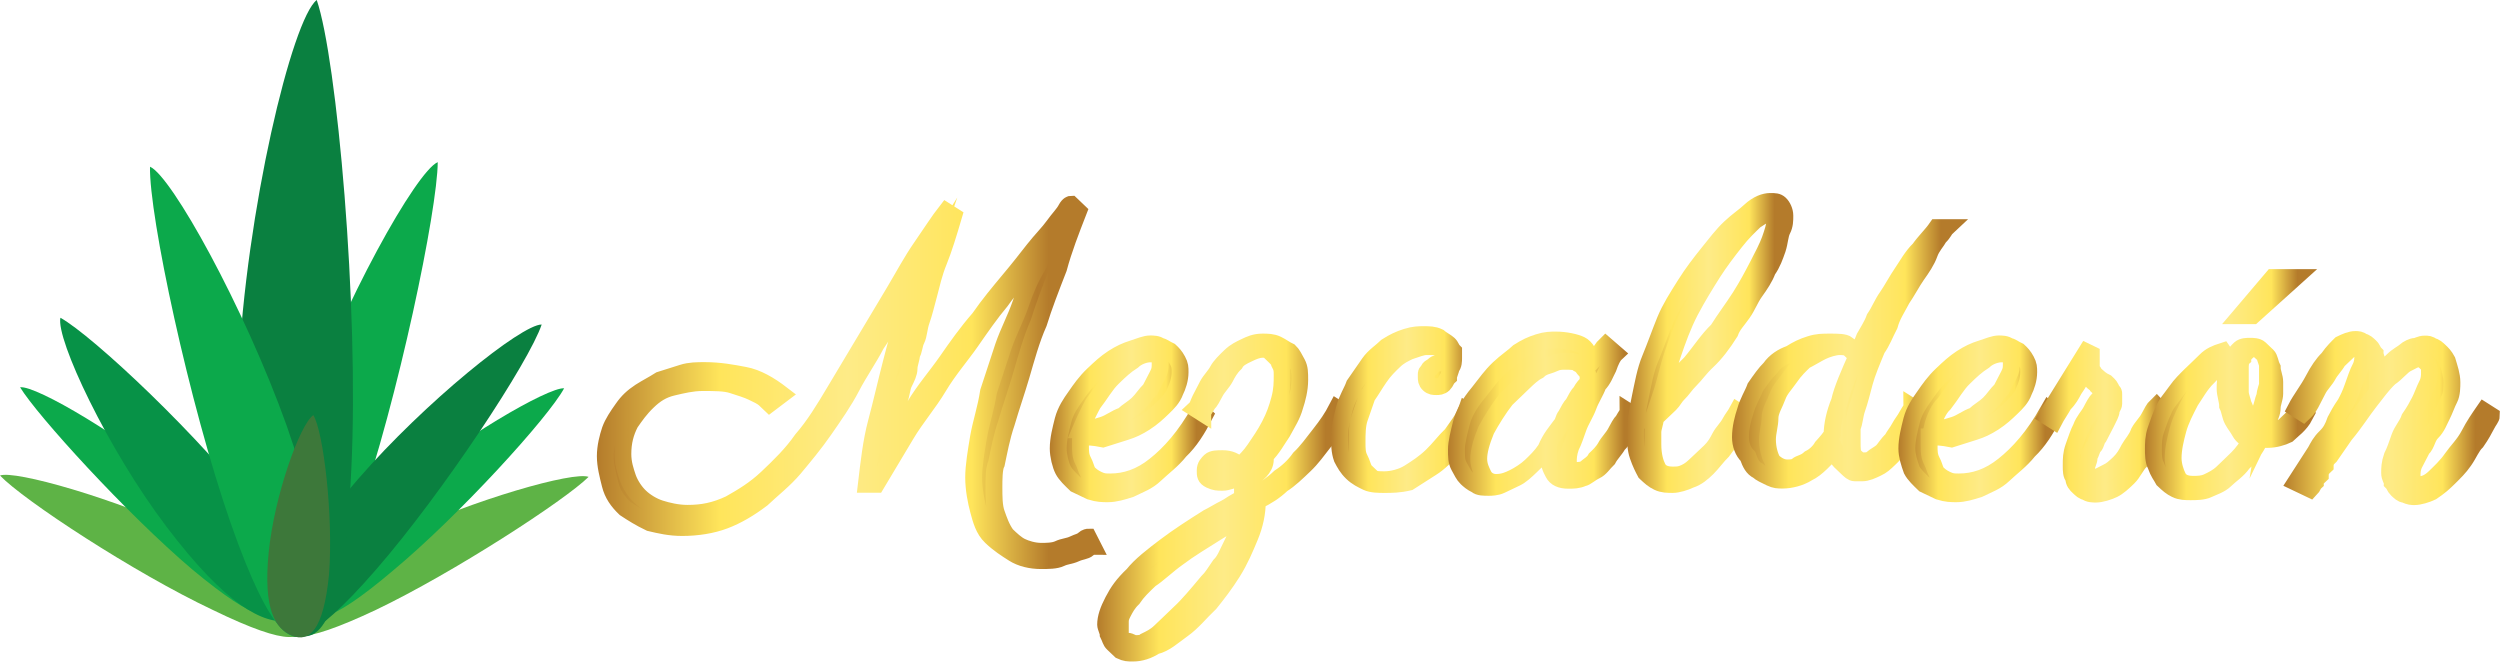 <?xml version="1.0" encoding="utf-8"?>
<!-- Generator: Adobe Illustrator 23.1.1, SVG Export Plug-In . SVG Version: 6.00 Build 0)  -->
<svg version="1.1" id="Capa_1" xmlns="http://www.w3.org/2000/svg" xmlns:xlink="http://www.w3.org/1999/xlink" x="0px" y="0px"
	 viewBox="0 0 1481.5 392.2" style="enable-background:new 0 0 1481.5 392.2;" xml:space="preserve">
<style type="text/css">
	.st0{fill:#0CA94B;}
	.st1{fill:#5EB346;}
	.st2{fill:#0A8040;}
	.st3{fill:#079247;}
	.st4{fill:#3D783A;}
	.st5{fill:url(#SVGID_1_);stroke:url(#SVGID_2_);stroke-width:10;stroke-miterlimit:10;}
	.st6{fill:url(#SVGID_3_);stroke:url(#SVGID_4_);stroke-width:10;stroke-miterlimit:10;}
	.st7{fill:url(#SVGID_5_);stroke:url(#SVGID_6_);stroke-width:10;stroke-miterlimit:10;}
	.st8{fill:url(#SVGID_7_);stroke:url(#SVGID_8_);stroke-width:10;stroke-miterlimit:10;}
	.st9{fill:url(#SVGID_9_);stroke:url(#SVGID_10_);stroke-width:10;stroke-miterlimit:10;}
	.st10{fill:url(#SVGID_11_);stroke:url(#SVGID_12_);stroke-width:10;stroke-miterlimit:10;}
	.st11{fill:url(#SVGID_13_);stroke:url(#SVGID_14_);stroke-width:10;stroke-miterlimit:10;}
	.st12{fill:url(#SVGID_15_);stroke:url(#SVGID_16_);stroke-width:10;stroke-miterlimit:10;}
	.st13{fill:url(#SVGID_17_);stroke:url(#SVGID_18_);stroke-width:10;stroke-miterlimit:10;}
	.st14{fill:url(#SVGID_19_);stroke:url(#SVGID_20_);stroke-width:10;stroke-miterlimit:10;}
	.st15{fill:url(#SVGID_21_);stroke:url(#SVGID_22_);stroke-width:10;stroke-miterlimit:10;}
</style>
<g>
	<g id="logo_copia_1_">
		<path id="hoja_x5F_d1_1_" class="st0" d="M211.6,306.4c-24.5,70.3-38.5,76.3-47.7,60.3c-9.3-15.9-9.9-47.7,14.6-117.4
			s68.3-147.9,80.9-153.2C259.3,124,236.1,236.1,211.6,306.4L211.6,306.4z"/>
		<path id="hoja_x5F_d5_1_" class="st1" d="M222.8,361.4c-46.4,21.9-55.7,17.9-52.4,6c3.3-11.9,18.6-27.9,64.3-49.7
			c46.4-21.9,105.4-38.5,114.1-35.1C334.9,296.4,268.6,339.5,222.8,361.4L222.8,361.4z"/>
		<path id="hoja_x5F_d4_1_" class="st0" d="M232.8,338.2c-39.1,33.2-49.7,31.8-49.7,19.2s10.6-31.8,49.7-64.3
			c39.1-33.2,92.2-63.7,101.5-63C325,247.4,271.9,305.7,232.8,338.2L232.8,338.2z"/>
		<path id="hoja_x5F_d2_1_" class="st2" d="M222.8,337.6c-39.8,45.8-53.1,45.8-55.7,31.2c-2.7-15.3,5.3-39.1,45.1-84.9
			S309,192.3,321,192.3C313.7,214.2,262.6,291.8,222.8,337.6L222.8,337.6z"/>
		<path class="st1" d="M126,361.4c-46.4-21.9-112.1-65-126-79.6c8.6-3.3,67.6,13.3,114.1,35.1s61,37.8,64.3,49.7
			C182.4,380,172.4,384,126,361.4L126,361.4z"/>
		<path class="st0" d="M114.1,337.6C74.9,304.4,21.9,246,11.9,229.5c9.3-1.3,62.3,29.8,101.5,63s49.7,51.7,49.7,64.3
			C163.1,368.7,153.2,370.1,114.1,337.6L114.1,337.6z"/>
		<path class="st3" d="M154.5,305.7c35.1,46.4,31.8,60.3,16.6,62.3s-37.1-9.3-72.3-55.7s-65.7-111.4-63-124
			C55,199,119.4,259.3,154.5,305.7L154.5,305.7z"/>
		<path id="hoja_x5F_principal_1_" class="st2" d="M208.2,277.9c-4.6,96.2-21.2,109.4-39.8,93.5c-18.6-15.9-31.8-54.4-27.2-150.5
			S173.1,11.3,187.7,0C199.6,34.5,212.9,181.7,208.2,277.9L208.2,277.9z"/>
		<path class="st0" d="M136.6,309.7c-24.5-70.3-48.4-182.4-47.7-210.9c12.6,5.3,55.7,82.9,80.9,153.2
			c24.5,70.3,23.9,101.5,14.6,117.4C175.7,386,161.2,380,136.6,309.7L136.6,309.7z"/>
		<path class="st4" d="M195,340.2c-3.3,33.8-11.9,40.5-21.9,36.5c-9.9-4-17.2-15.3-13.9-49.1s18.6-76.3,26.5-81.6
			C191.7,256,197.6,305.7,195,340.2L195,340.2z"/>
	</g>
	<g id="Mezcalderon_1_">
		<g>
			<linearGradient id="SVGID_1_" gradientUnits="userSpaceOnUse" x1="358.634" y1="226.528" x2="647.699" y2="226.528">
				<stop  offset="0" style="stop-color:#B47B2B"/>
				<stop  offset="0.241" style="stop-color:#FFE55B"/>
				<stop  offset="0.492" style="stop-color:#FEEB87"/>
				<stop  offset="0.735" style="stop-color:#FFE55B"/>
				<stop  offset="0.886" style="stop-color:#B47B2B"/>
			</linearGradient>
			<linearGradient id="SVGID_2_" gradientUnits="userSpaceOnUse" x1="353.634" y1="226.528" x2="655.958" y2="226.528">
				<stop  offset="0" style="stop-color:#B47B2B"/>
				<stop  offset="0.241" style="stop-color:#FFE55B"/>
				<stop  offset="0.492" style="stop-color:#FEEB87"/>
				<stop  offset="0.735" style="stop-color:#FFE55B"/>
				<stop  offset="0.886" style="stop-color:#B47B2B"/>
			</linearGradient>
			<path class="st5" d="M647.7,323.8c0,0-1.5,0-2.9,1.4c-1.5,1.4-4.4,1.4-7.4,2.8s-5.9,1.4-8.8,2.8s-7.4,1.4-11.8,1.4
				c-5.9,0-11.8-1.4-16.2-4.2c-4.4-2.8-8.8-5.6-13.3-9.9c-4.4-4.2-5.9-9.9-7.4-15.5s-2.9-12.7-2.9-19.7s1.5-15.5,2.9-24
				c1.5-8.5,4.4-16.9,5.9-26.8c2.9-8.5,5.9-18.3,8.8-26.8c2.9-8.5,7.4-16.9,10.3-25.4c2.9-8.5,5.9-15.5,10.3-22.6
				c2.9-7,5.9-12.7,7.4-16.9c-4.4,4.2-8.8,9.9-13.3,16.9s-10.3,12.7-16.2,21.1c-5.9,7-11.8,15.5-17.7,24
				c-5.9,8.5-13.3,16.9-19.2,26.8c-5.9,9.9-13.3,18.3-19.2,28.2c-5.9,9.9-11.8,19.7-17.7,29.6l-5.9,0c1.5-12.7,2.9-25.4,5.9-36.6
				s5.9-24,8.8-35.2c2.9-11.3,5.9-22.6,10.3-32.4c2.9-9.9,7.4-18.3,10.3-26.8c-4.4,7-8.8,14.1-14.7,22.6
				c-4.4,8.5-8.8,16.9-14.7,25.4c-4.4,8.5-10.3,16.9-14.7,25.4c-4.4,8.5-10.3,16.9-16.2,25.4c-5.9,8.5-11.8,15.5-17.7,22.6
				c-5.9,7-13.3,12.7-19.2,18.3c-7.4,5.6-14.7,9.9-22.1,12.7c-7.4,2.8-16.2,4.2-25.1,4.2c-7.4,0-13.3-1.4-19.2-2.8
				c-5.9-2.8-10.3-5.6-14.7-8.5c-4.4-4.2-7.4-8.5-8.8-14.1s-2.9-11.3-2.9-16.9c0-5.6,1.5-11.3,2.9-15.5c1.5-4.2,4.4-8.5,7.4-12.7
				c2.9-4.2,5.9-7,10.3-9.9c4.4-2.8,7.4-4.2,11.8-7c4.4-1.4,8.8-2.8,13.3-4.2c4.4-1.4,8.8-1.4,13.3-1.4c8.8,0,16.2,1.4,23.6,2.8
				c7.4,1.4,14.7,5.6,22.1,11.3l-7.4,5.6c0,0-1.5-1.4-2.9-2.8c-1.5-1.4-4.4-2.8-7.4-4.2c-2.9-1.4-7.4-2.8-11.8-4.2
				c-4.4-1.4-10.3-1.4-17.7-1.4c-5.9,0-11.8,1.4-17.7,2.8c-5.9,1.4-10.3,4.2-14.7,8.5c-4.4,4.2-7.4,8.5-10.3,12.7
				c-2.9,5.6-4.4,11.3-4.4,18.3c0,5.6,1.5,9.9,2.9,14.1c1.5,4.2,4.4,8.5,7.4,11.3c2.9,2.8,7.4,5.6,11.8,7c4.4,1.4,10.3,2.8,16.2,2.8
				c8.8,0,16.2-1.4,25.1-5.6c7.4-4.2,14.7-8.5,22.1-15.5c7.4-7,14.7-14.1,20.6-22.6c7.4-8.5,13.3-18.3,19.2-28.2
				c5.9-9.9,11.8-19.7,17.7-29.6c5.9-9.9,11.8-19.7,17.7-29.6c5.9-9.9,10.3-18.3,16.2-26.8c5.9-8.5,10.3-15.5,14.7-21.1l4.4,2.8
				c-2.9,9.9-5.9,19.7-8.8,26.8c-2.9,7-4.4,14.1-5.9,19.7c-1.5,5.6-2.9,11.3-4.4,15.5c-1.5,4.2-1.5,8.5-2.9,11.3
				c-1.5,2.8-1.5,7-2.9,8.5c0,2.8-1.5,5.6-1.5,8.5c0,2.8-1.5,5.6-2.9,8.5c-1.5,2.8-1.5,7-2.9,9.9c-1.5,2.8-2.9,8.5-4.4,14.1
				c-1.5,5.6-2.9,11.3-5.9,18.3c5.9-9.9,11.8-19.7,19.2-28.2c5.9-9.9,13.3-18.3,19.2-26.8c5.9-8.5,11.8-16.9,19.2-25.4
				c5.9-8.5,11.8-15.5,17.7-22.6c5.9-7,10.3-12.7,14.7-18.3c4.4-5.6,8.8-9.9,11.8-14.1s5.9-7,7.4-9.9c1.5-2.8,2.9-2.8,2.9-2.8
				l4.4,4.2c-4.4,11.3-8.8,22.6-11.8,33.8c-4.4,11.3-8.8,22.6-11.8,32.4c-4.4,9.9-7.4,21.1-10.3,31c-2.9,9.9-5.9,18.3-8.8,28.2
				c-2.9,8.5-4.4,16.9-5.9,24c-1.5,2.8-1.5,9.9-1.5,14.1c0,5.6,0,11.3,1.5,15.5c1.5,4.2,2.9,8.5,5.9,12.7c2.9,2.8,5.9,5.6,8.8,7
				s7.4,2.8,11.8,2.8c2.9,0,7.4,0,10.3-1.4s5.9-1.4,8.8-2.8c2.9-1.4,4.4-1.4,5.9-2.8c1.5-1.4,2.9-1.4,2.9-1.4L647.7,323.8z"/>
			<linearGradient id="SVGID_3_" gradientUnits="userSpaceOnUse" x1="627.052" y1="248.375" x2="714.067" y2="248.375">
				<stop  offset="0" style="stop-color:#B47B2B"/>
				<stop  offset="0.241" style="stop-color:#FFE55B"/>
				<stop  offset="0.492" style="stop-color:#FEEB87"/>
				<stop  offset="0.735" style="stop-color:#FFE55B"/>
				<stop  offset="0.886" style="stop-color:#B47B2B"/>
			</linearGradient>
			<linearGradient id="SVGID_4_" gradientUnits="userSpaceOnUse" x1="622.052" y1="248.375" x2="720.241" y2="248.375">
				<stop  offset="0" style="stop-color:#B47B2B"/>
				<stop  offset="0.241" style="stop-color:#FFE55B"/>
				<stop  offset="0.492" style="stop-color:#FEEB87"/>
				<stop  offset="0.735" style="stop-color:#FFE55B"/>
				<stop  offset="0.886" style="stop-color:#B47B2B"/>
			</linearGradient>
			<path class="st6" d="M640.3,258.9c0,1.4,0,1.4,0,2.8s0,1.4,0,2.8c0,2.8,0,5.6,1.5,8.5c1.5,2.8,1.5,4.2,2.9,7
				c1.5,1.4,2.9,2.8,5.9,4.2c2.9,1.4,4.4,1.4,7.4,1.4c8.8,0,17.7-2.8,26.5-9.9c8.8-7,17.7-16.9,26.5-32.4l2.9,2.8
				c-4.4,8.5-8.8,15.5-14.7,21.1c-4.4,5.6-10.3,9.9-14.7,14.1s-8.8,5.6-14.7,8.5c-4.4,1.4-8.8,2.8-13.3,2.8c-2.9,0-5.9,0-10.3-1.4
				c-2.9-1.4-5.9-2.8-8.8-4.2c-2.9-2.8-5.9-5.6-7.4-8.5s-2.9-8.5-2.9-12.7c0-5.6,1.5-11.3,2.9-16.9c1.5-5.6,4.4-9.9,7.4-14.1
				c2.9-4.2,5.9-8.5,10.3-12.7c4.4-4.2,7.4-7,11.8-9.9c4.4-2.8,7.4-4.2,11.8-5.6s7.4-2.8,10.3-2.8c1.5,0,4.4,0,5.9,1.4
				c1.5,0,2.9,1.4,5.9,2.8c1.5,1.4,2.9,2.8,4.4,5.6c1.5,2.8,1.5,4.2,1.5,7c0,4.2-1.5,8.5-2.9,11.3c-1.5,4.2-4.4,7-7.4,9.9
				s-5.9,5.6-10.3,8.5c-4.4,2.8-7.4,4.2-11.8,5.6s-8.8,2.8-13.3,4.2C647.7,258.9,644.7,258.9,640.3,258.9z M640.3,254.7
				c4.4,0,8.8-1.4,13.3-2.8c4.4-1.4,7.4-4.2,11.8-5.6c2.9-2.8,5.9-4.2,8.8-7c2.9-2.8,4.4-5.6,7.4-8.5c1.5-2.8,2.9-5.6,4.4-8.5
				s1.5-4.2,1.5-7s0-4.2-1.5-4.2c-1.5-1.4-2.9-1.4-4.4-1.4c-2.9,0-7.4,1.4-10.3,4.2c-4.4,2.8-7.4,5.6-11.8,9.9
				c-4.4,4.2-7.4,9.9-11.8,15.5C646.2,242,643.3,247.7,640.3,254.7z"/>
			<linearGradient id="SVGID_5_" gradientUnits="userSpaceOnUse" x1="655.074" y1="294.888" x2="796.657" y2="294.888">
				<stop  offset="0" style="stop-color:#B47B2B"/>
				<stop  offset="0.241" style="stop-color:#FFE55B"/>
				<stop  offset="0.492" style="stop-color:#FEEB87"/>
				<stop  offset="0.735" style="stop-color:#FFE55B"/>
				<stop  offset="0.886" style="stop-color:#B47B2B"/>
			</linearGradient>
			<linearGradient id="SVGID_6_" gradientUnits="userSpaceOnUse" x1="650.074" y1="294.888" x2="802.895" y2="294.888">
				<stop  offset="0" style="stop-color:#B47B2B"/>
				<stop  offset="0.241" style="stop-color:#FFE55B"/>
				<stop  offset="0.492" style="stop-color:#FEEB87"/>
				<stop  offset="0.735" style="stop-color:#FFE55B"/>
				<stop  offset="0.886" style="stop-color:#B47B2B"/>
			</linearGradient>
			<path class="st7" d="M742.1,282.9c0,1.4,1.5,2.8,1.5,4.2c1.5,1.4,1.5,4.2,1.5,5.6c4.4-2.8,8.8-5.6,13.3-9.9
				c4.4-2.8,8.8-7,11.8-11.3c4.4-4.2,7.4-8.5,11.8-14.1c4.4-5.6,7.4-9.9,10.3-15.5l4.4,2.8c-2.9,7-7.4,12.7-11.8,16.9
				c-4.4,5.6-7.4,9.9-11.8,14.1c-4.4,4.2-8.8,8.5-13.3,11.3c-4.4,4.2-8.8,7-14.7,9.9c0,7-1.5,14.1-4.4,21.1s-5.9,14.1-10.3,21.1
				c-4.4,7-8.8,12.7-13.3,18.3c-5.9,5.6-10.3,11.3-16.2,15.5c-5.9,4.2-10.3,8.5-16.2,9.9c-4.4,2.8-8.8,4.2-13.3,4.2
				c-2.9,0-4.4,0-7.4-1.4c-1.5-1.4-2.9-2.8-4.4-4.2c-1.5-1.4-1.5-2.8-2.9-5.6c0-1.4-1.5-4.2-1.5-5.6c0-4.2,1.5-8.5,4.4-14.1
				c2.9-5.6,5.9-9.9,11.8-15.5c4.4-5.6,11.8-11.3,19.2-16.9c7.4-5.6,16.2-11.3,25.1-16.9c2.9-1.4,7.4-4.2,10.3-5.6s5.9-4.2,10.3-5.6
				v-1.4v-1.4c0-2.8,0-4.2,0-5.6s-1.5-2.8-1.5-4.2c-4.4,1.4-7.4,2.8-10.3,2.8s-4.4,0-7.4-1.4c-2.9-1.4-2.9-2.8-2.9-5.6
				c0-2.8,1.5-4.2,2.9-5.6c1.5-1.4,4.4-1.4,7.4-1.4c4.4,0,7.4,1.4,10.3,4.2c2.9-2.8,5.9-5.6,8.8-9.9s5.9-8.5,8.8-14.1
				s4.4-9.9,5.9-15.5c1.5-5.6,1.5-9.9,1.5-14.1c0-2.8,0-4.2-1.5-7c0-1.4-1.5-2.8-2.9-4.2c-1.5-1.4-1.5-1.4-2.9-2.8s-2.9-1.4-4.4-1.4
				c-2.9,0-5.9,1.4-8.8,2.8c-2.9,1.4-5.9,2.8-7.4,5.6c-2.9,2.8-4.4,5.6-5.9,8.5c-1.5,2.8-4.4,5.6-5.9,8.5c-1.5,2.8-2.9,5.6-4.4,7
				c-1.5,2.8-2.9,4.2-2.9,5.6l-4.4-2.8c1.5-1.4,1.5-2.8,2.9-5.6c1.5-2.8,2.9-5.6,4.4-8.5c1.5-2.8,4.4-5.6,5.9-8.5
				c1.5-2.8,4.4-5.6,7.4-8.5s5.9-4.2,8.8-5.6c2.9-1.4,5.9-2.8,10.3-2.8c2.9,0,5.9,0,8.8,1.4c2.9,1.4,4.4,2.8,7.4,4.2
				c1.5,1.4,2.9,4.2,4.4,7c1.5,2.8,1.5,5.6,1.5,9.9c0,5.6-1.5,11.3-2.9,15.5c-1.5,5.6-4.4,9.9-7.4,15.5c-2.9,4.2-5.9,9.9-10.3,14.1
				C750.9,275.9,746.5,280.1,742.1,282.9z M715.5,344.9c2.9-2.8,4.4-5.6,7.4-9.9c2.9-2.8,4.4-7,5.9-9.9c1.5-2.8,2.9-7,5.9-9.9
				c1.5-2.8,2.9-7,2.9-9.9l-16.2,9.9c-8.8,5.6-16.2,9.9-23.6,15.5c-5.9,4.2-11.8,9.9-16.2,12.7c-4.4,4.2-7.4,7-10.3,11.3
				c-2.9,2.8-4.4,5.6-5.9,8.5c-1.5,2.8-1.5,4.2-1.5,5.6s0,2.8,0,4.2c0,1.4,0,2.8,0,2.8s0,1.4,1.5,2.8c0,1.4,1.5,1.4,2.9,1.4
				c1.5,0,2.9,1.4,4.4,1.4s4.4,0,5.9-1.4c2.9-1.4,5.9-2.8,8.8-5.6c2.9-2.8,7.4-7,11.8-11.3C703.7,359,709.6,352,715.5,344.9z
				 M733.2,280.1c-1.5,0-1.5-1.4-2.9-1.4s-1.5,0-2.9,0c-2.9,0-4.4,1.4-4.4,2.8s1.5,2.8,4.4,2.8c0,0,1.5,0,2.9,0
				C730.3,281.5,731.8,281.5,733.2,280.1z"/>
			<linearGradient id="SVGID_7_" gradientUnits="userSpaceOnUse" x1="793.707" y1="242.738" x2="873.347" y2="242.738">
				<stop  offset="0" style="stop-color:#B47B2B"/>
				<stop  offset="0.241" style="stop-color:#FFE55B"/>
				<stop  offset="0.492" style="stop-color:#FEEB87"/>
				<stop  offset="0.735" style="stop-color:#FFE55B"/>
				<stop  offset="0.886" style="stop-color:#B47B2B"/>
			</linearGradient>
			<linearGradient id="SVGID_8_" gradientUnits="userSpaceOnUse" x1="788.707" y1="242.738" x2="880.223" y2="242.738">
				<stop  offset="0" style="stop-color:#B47B2B"/>
				<stop  offset="0.241" style="stop-color:#FFE55B"/>
				<stop  offset="0.492" style="stop-color:#FEEB87"/>
				<stop  offset="0.735" style="stop-color:#FFE55B"/>
				<stop  offset="0.886" style="stop-color:#B47B2B"/>
			</linearGradient>
			<path class="st8" d="M857.1,212.4c0-2.8-1.5-4.2-2.9-5.6c-1.5-1.4-4.4-1.4-8.8-1.4c-2.9,0-5.9,1.4-10.3,2.8
				c-2.9,1.4-5.9,2.8-8.8,5.6c-2.9,2.8-5.9,5.6-8.8,9.9c-2.9,4.2-4.4,7-7.4,11.3c-1.5,4.2-2.9,8.5-4.4,12.7s-1.5,9.9-1.5,14.1
				c0,4.2,0,7,1.5,9.9s1.5,4.2,2.9,7c1.5,1.4,2.9,2.8,4.4,4.2c1.5,1.4,4.4,1.4,7.4,1.4c4.4,0,10.3-1.4,14.7-4.2
				c4.4-2.8,8.8-5.6,13.3-9.9c4.4-4.2,7.4-8.5,11.8-12.7c2.9-4.2,7.4-9.9,8.8-14.1l4.4,2.8c-4.4,7-7.4,12.7-11.8,18.3
				c-4.4,5.6-8.8,9.9-13.3,12.7c-4.4,2.8-8.8,5.6-13.3,8.5c-5.9,1.4-10.3,1.4-14.7,1.4c-2.9,0-7.4,0-10.3-1.4s-5.9-2.8-8.8-5.6
				c-2.9-2.8-4.4-5.6-5.9-8.5c-1.5-4.2-1.5-8.5-1.5-12.7c0-5.6,1.5-11.3,2.9-16.9c1.5-5.6,4.4-9.9,5.9-14.1
				c2.9-4.2,5.9-8.5,8.8-12.7c2.9-4.2,7.4-7,10.3-9.9c4.4-2.8,7.4-4.2,11.8-5.6c4.4-1.4,7.4-1.4,10.3-1.4c2.9,0,5.9,0,8.8,1.4
				c1.5,1.4,4.4,2.8,5.9,4.2c1.5,1.4,1.5,2.8,2.9,4.2c0,1.4,0,2.8,0,4.2c0,1.4,0,4.2-1.5,5.6c0,1.4-1.5,4.2-1.5,5.6
				c-1.5,1.4-1.5,2.8-2.9,4.2c-1.5,1.4-2.9,1.4-4.4,1.4s-2.9,0-4.4-1.4c-1.5-1.4-1.5-2.8-1.5-4.2c0,0,0,0,0-1.4s0-1.4,1.5-2.8
				c0-1.4,1.5-1.4,2.9-2.8c1.5-1.4,2.9-1.4,4.4-1.4h1.5C857.1,215.3,857.1,213.8,857.1,212.4z"/>
			<linearGradient id="SVGID_9_" gradientUnits="userSpaceOnUse" x1="863.024" y1="244.852" x2="969.211" y2="244.852">
				<stop  offset="0" style="stop-color:#B47B2B"/>
				<stop  offset="0.241" style="stop-color:#FFE55B"/>
				<stop  offset="0.492" style="stop-color:#FEEB87"/>
				<stop  offset="0.735" style="stop-color:#FFE55B"/>
				<stop  offset="0.886" style="stop-color:#B47B2B"/>
			</linearGradient>
			<linearGradient id="SVGID_10_" gradientUnits="userSpaceOnUse" x1="858.024" y1="244.852" x2="975.769" y2="244.852">
				<stop  offset="0" style="stop-color:#B47B2B"/>
				<stop  offset="0.241" style="stop-color:#FFE55B"/>
				<stop  offset="0.492" style="stop-color:#FEEB87"/>
				<stop  offset="0.735" style="stop-color:#FFE55B"/>
				<stop  offset="0.886" style="stop-color:#B47B2B"/>
			</linearGradient>
			<path class="st9" d="M957.4,209.6c-1.5,1.4-2.9,4.2-4.4,8.5c-1.5,2.8-2.9,7-5.9,9.9c-1.5,4.2-4.4,8.5-5.9,12.7
				c-1.5,4.2-4.4,8.5-5.9,12.7s-2.9,8.5-4.4,11.3c-1.5,4.2-1.5,7-1.5,8.5c0,2.8,0,4.2,1.5,4.2c1.5,1.4,1.5,1.4,2.9,1.4
				s4.4,0,5.9-1.4c1.5-1.4,4.4-2.8,5.9-5.6c1.5-1.4,4.4-4.2,5.9-7c1.5-2.8,4.4-5.6,5.9-8.5c1.5-2.8,2.9-5.6,4.4-7
				c1.5-2.8,2.9-4.2,2.9-5.6l4.4,2.8c-1.5,2.8-2.9,5.6-4.4,8.5c-1.5,2.8-2.9,5.6-5.9,8.5c-1.5,2.8-4.4,5.6-5.9,8.5
				c-2.9,2.8-4.4,5.6-7.4,7s-5.9,4.2-7.4,4.2c-2.9,1.4-5.9,1.4-8.8,1.4c-4.4,0-7.4-1.4-8.8-4.2c-1.5-2.8-2.9-5.6-2.9-11.3v-1.4
				c0-1.4,0-1.4,0-2.8c-2.9,4.2-7.4,8.5-10.3,11.3c-2.9,2.8-5.9,5.6-8.8,7s-5.9,2.8-8.8,4.2c-2.9,1.4-5.9,1.4-7.4,1.4
				c-2.9,0-5.9,0-7.4-1.4c-2.9-1.4-4.4-2.8-5.9-4.2c-1.5-1.4-2.9-4.2-4.4-7c-1.5-2.8-1.5-5.6-1.5-9.9c0-4.2,1.5-9.9,2.9-15.5
				c1.5-5.6,4.4-11.3,10.3-18.3c4.4-5.6,7.4-9.9,11.8-14.1c4.4-4.2,8.8-7,11.8-9.9c4.4-2.8,7.4-4.2,11.8-5.6s7.4-1.4,10.3-1.4
				c5.9,0,11.8,1.4,14.7,2.8c2.9,1.4,5.9,5.6,5.9,11.3c1.5-1.4,2.9-4.2,4.4-5.6s2.9-4.2,4.4-5.6L957.4,209.6z M925,251.9
				c1.5-1.4,1.5-4.2,2.9-5.6c1.5-2.8,2.9-5.6,4.4-7c1.5-2.8,2.9-5.6,4.4-7c1.5-2.8,2.9-4.2,4.4-5.6c0,0,0-1.4,0-2.8s0-2.8-1.5-4.2
				c-1.5-1.4-1.5-2.8-4.4-4.2c-1.5-1.4-4.4-1.4-7.4-1.4s-4.4,0-7.4,1.4s-5.9,1.4-8.8,4.2c-2.9,1.4-5.9,4.2-8.8,7
				c-2.9,2.8-5.9,5.6-10.3,9.9c-4.4,5.6-8.8,12.7-11.8,18.3c-2.9,7-4.4,12.7-4.4,16.9c0,4.2,1.5,7,2.9,9.9c1.5,2.8,4.4,4.2,7.4,4.2
				c4.4,0,7.4-1.4,10.3-2.8s7.4-4.2,10.3-7s5.9-5.6,8.8-9.9C919.1,258.9,922,256.1,925,251.9z"/>
			<linearGradient id="SVGID_11_" gradientUnits="userSpaceOnUse" x1="969.211" y1="203.272" x2="1057.7" y2="203.272">
				<stop  offset="0" style="stop-color:#B47B2B"/>
				<stop  offset="0.241" style="stop-color:#FFE55B"/>
				<stop  offset="0.492" style="stop-color:#FEEB87"/>
				<stop  offset="0.735" style="stop-color:#FFE55B"/>
				<stop  offset="0.886" style="stop-color:#B47B2B"/>
			</linearGradient>
			<linearGradient id="SVGID_12_" gradientUnits="userSpaceOnUse" x1="964.211" y1="203.272" x2="1062.7" y2="203.272">
				<stop  offset="0" style="stop-color:#B47B2B"/>
				<stop  offset="0.241" style="stop-color:#FFE55B"/>
				<stop  offset="0.492" style="stop-color:#FEEB87"/>
				<stop  offset="0.735" style="stop-color:#FFE55B"/>
				<stop  offset="0.886" style="stop-color:#B47B2B"/>
			</linearGradient>
			<path class="st10" d="M1048.9,119.4c2.9,0,4.4,0,5.9,1.4c1.5,1.4,2.9,4.2,2.9,7c0,2.8,0,5.6-1.5,8.5s-1.5,7-2.9,11.3
				c-1.5,4.2-2.9,8.5-5.9,12.7c-1.5,4.2-4.4,8.5-7.4,12.7s-4.4,8.5-7.4,12.7c-2.9,4.2-5.9,7-7.4,11.3c-4.4,7-8.8,12.7-13.3,16.9
				s-7.4,8.5-10.3,11.3c-2.9,2.8-4.4,5.6-7.4,8.5c-1.5,1.4-2.9,4.2-4.4,5.6s-2.9,2.8-4.4,4.2c-1.5,1.4-2.9,2.8-4.4,4.2
				c0,2.8-1.5,5.6-1.5,8.5c0,2.8,0,5.6,0,7c0,7,1.5,11.3,2.9,14.1c1.5,2.8,4.4,4.2,8.8,4.2c2.9,0,4.4,0,7.4-1.4s4.4-2.8,7.4-5.6
				c2.9-2.8,4.4-4.2,7.4-7c2.9-2.8,4.4-5.6,5.9-8.5s4.4-5.6,5.9-8.5c1.5-2.8,2.9-4.2,4.4-7l4.4,2.8c0,0-1.5,1.4-1.5,4.2
				c-1.5,1.4-2.9,4.2-4.4,7c-1.5,2.8-4.4,5.6-7.4,9.9c-2.9,2.8-5.9,7-8.8,9.9c-2.9,2.8-5.9,5.6-10.3,7c-2.9,1.4-7.4,2.8-10.3,2.8
				s-5.9,0-8.8-1.4c-2.9-1.4-4.4-2.8-7.4-5.6c-1.5-2.8-2.9-5.6-4.4-9.9s-1.5-8.5-1.5-14.1c0-7,1.5-14.1,2.9-21.1
				c1.5-7,2.9-15.5,5.9-22.6c2.9-7,5.9-15.5,8.8-22.6s7.4-14.1,11.8-21.1c4.4-7,8.8-12.7,13.3-18.3s8.8-11.3,13.3-15.5
				c4.4-4.2,8.8-7,11.8-9.9C1041.5,120.8,1045.9,119.4,1048.9,119.4z M984,235c5.9-7,11.8-14.1,17.7-19.7c5.9-7,10.3-14.1,16.2-19.7
				c4.4-7,8.8-12.7,13.3-19.7c4.4-7,7.4-12.7,10.3-18.3s5.9-11.3,7.4-15.5c1.5-4.2,2.9-8.5,2.9-11.3c0,0,0-1.4-1.5-2.8
				c0-1.4-1.5-1.4-1.5-1.4c-2.9,0-4.4,1.4-8.8,4.2c-2.9,2.8-7.4,7-11.8,12.7c-4.4,5.6-8.8,11.3-13.3,18.3c-4.4,7-8.8,14.1-13.3,22.6
				c-4.4,8.5-7.4,16.9-10.3,25.4C988.4,218.1,986.9,226.5,984,235z"/>
			<linearGradient id="SVGID_13_" gradientUnits="userSpaceOnUse" x1="1031.153" y1="209.615" x2="1153.563" y2="209.615">
				<stop  offset="0" style="stop-color:#B47B2B"/>
				<stop  offset="0.241" style="stop-color:#FFE55B"/>
				<stop  offset="0.492" style="stop-color:#FEEB87"/>
				<stop  offset="0.735" style="stop-color:#FFE55B"/>
				<stop  offset="0.886" style="stop-color:#B47B2B"/>
			</linearGradient>
			<linearGradient id="SVGID_14_" gradientUnits="userSpaceOnUse" x1="1026.153" y1="209.615" x2="1166.032" y2="209.615">
				<stop  offset="0" style="stop-color:#B47B2B"/>
				<stop  offset="0.241" style="stop-color:#FFE55B"/>
				<stop  offset="0.492" style="stop-color:#FEEB87"/>
				<stop  offset="0.735" style="stop-color:#FFE55B"/>
				<stop  offset="0.886" style="stop-color:#B47B2B"/>
			</linearGradient>
			<path class="st11" d="M1153.6,134.9c-1.5,1.4-1.5,2.8-4.4,5.6c-1.5,2.8-4.4,5.6-5.9,9.9c-1.5,4.2-4.4,8.5-7.4,12.7
				c-2.9,4.2-5.9,9.9-8.8,14.1c-2.9,5.6-5.9,9.9-7.4,15.5c-2.9,5.6-4.4,9.9-7.4,14.1c-2.9,7-5.9,14.1-7.4,19.7
				c-1.5,5.6-2.9,11.3-4.4,15.5c-1.5,4.2-1.5,8.5-2.9,11.3c0,2.8,0,5.6,0,8.5c0,4.2,0,7,1.5,8.5c1.5,1.4,2.9,2.8,4.4,2.8
				c2.9,0,4.4,0,5.9-1.4c1.5-1.4,4.4-2.8,5.9-4.2c1.5-1.4,2.9-4.2,5.9-7c1.5-2.8,2.9-4.2,4.4-7s2.9-4.2,4.4-7
				c1.5-2.8,2.9-4.2,2.9-5.6l4.4,2.8c-1.5,1.4-1.5,2.8-2.9,5.6c-1.5,2.8-2.9,4.2-4.4,7s-2.9,5.6-4.4,8.5c-1.5,2.8-4.4,5.6-5.9,7
				c-2.9,2.8-4.4,4.2-7.4,5.6c-2.9,1.4-5.9,2.8-8.8,2.8c-1.5,0-2.9,0-4.4,0s-2.9-1.4-4.4-2.8c-1.5-1.4-2.9-2.8-4.4-4.2
				c-1.5-1.4-1.5-4.2-2.9-7c-5.9,5.6-10.3,11.3-16.2,14.1c-4.4,2.8-10.3,4.2-14.7,4.2c-2.9,0-4.4,0-7.4-1.4s-5.9-2.8-7.4-4.2
				c-2.9-1.4-4.4-4.2-5.9-8.5c-2.9-2.8-4.4-7-4.4-11.3c0-5.6,1.5-11.3,2.9-15.5c1.5-5.6,4.4-9.9,5.9-14.1c2.9-4.2,5.9-8.5,8.8-11.3
				c2.9-4.2,7.4-7,11.8-8.5c4.4-2.8,7.4-4.2,11.8-5.6s7.4-1.4,11.8-1.4c4.4,0,8.8,0,10.3,1.4s4.4,2.8,5.9,4.2
				c1.5-2.8,2.9-4.2,4.4-8.5c1.5-2.8,4.4-7,5.9-11.3c2.9-4.2,4.4-8.5,7.4-12.7c2.9-4.2,5.9-9.9,8.8-14.1c2.9-4.2,5.9-9.9,10.3-14.1
				c2.9-4.2,7.4-8.5,10.3-12.7H1153.6z M1085.7,257.5c0-5.6,1.5-12.7,4.4-19.7c1.5-7,5.9-16.9,10.3-26.8c-1.5-1.4-2.9-2.8-4.4-4.2
				c-1.5-1.4-4.4-1.4-5.9-1.4c-2.9,0-7.4,1.4-10.3,2.8s-7.4,4.2-10.3,5.6c-2.9,2.8-5.9,5.6-8.8,9.9c-2.9,4.2-5.9,7-7.4,11.3
				c-1.5,4.2-4.4,8.5-4.4,12.7s-1.5,8.5-1.5,12.7c0,5.6,1.5,9.9,2.9,12.7c2.9,2.8,5.9,4.2,8.8,4.2c1.5,0,4.4,0,5.9-1.4
				c1.5-1.4,4.4-1.4,7.4-4.2c2.9-1.4,5.9-4.2,7.4-7C1079.8,264.6,1082.8,261.8,1085.7,257.5z"/>
			<linearGradient id="SVGID_15_" gradientUnits="userSpaceOnUse" x1="1129.966" y1="248.375" x2="1216.981" y2="248.375">
				<stop  offset="0" style="stop-color:#B47B2B"/>
				<stop  offset="0.241" style="stop-color:#FFE55B"/>
				<stop  offset="0.492" style="stop-color:#FEEB87"/>
				<stop  offset="0.735" style="stop-color:#FFE55B"/>
				<stop  offset="0.886" style="stop-color:#B47B2B"/>
			</linearGradient>
			<linearGradient id="SVGID_16_" gradientUnits="userSpaceOnUse" x1="1124.966" y1="248.375" x2="1223.155" y2="248.375">
				<stop  offset="0" style="stop-color:#B47B2B"/>
				<stop  offset="0.241" style="stop-color:#FFE55B"/>
				<stop  offset="0.492" style="stop-color:#FEEB87"/>
				<stop  offset="0.735" style="stop-color:#FFE55B"/>
				<stop  offset="0.886" style="stop-color:#B47B2B"/>
			</linearGradient>
			<path class="st12" d="M1143.2,258.9c0,1.4,0,1.4,0,2.8s0,1.4,0,2.8c0,2.8,0,5.6,1.5,8.5c1.5,2.8,1.5,4.2,2.9,7
				c1.5,1.4,2.9,2.8,5.9,4.2c2.9,1.4,4.4,1.4,7.4,1.4c8.8,0,17.7-2.8,26.5-9.9c8.8-7,17.7-16.9,26.5-32.4l2.9,2.8
				c-4.4,8.5-8.8,15.5-14.7,21.1c-4.4,5.6-10.3,9.9-14.7,14.1c-4.4,4.2-8.8,5.6-14.7,8.5c-4.4,1.4-8.8,2.8-13.3,2.8
				c-2.9,0-5.9,0-10.3-1.4c-2.9-1.4-5.9-2.8-8.8-4.2c-2.9-2.8-5.9-5.6-7.4-8.5c-1.5-4.2-2.9-8.5-2.9-12.7c0-5.6,1.5-11.3,2.9-16.9
				c1.5-5.6,4.4-9.9,7.4-14.1c2.9-4.2,5.9-8.5,10.3-12.7c4.4-4.2,7.4-7,11.8-9.9c4.4-2.8,7.4-4.2,11.8-5.6c4.4-1.4,7.4-2.8,10.3-2.8
				c1.5,0,4.4,0,5.9,1.4c1.5,0,2.9,1.4,5.9,2.8c1.5,1.4,2.9,2.8,4.4,5.6c1.5,2.8,1.5,4.2,1.5,7c0,4.2-1.5,8.5-2.9,11.3
				c-1.5,4.2-4.4,7-7.4,9.9s-5.9,5.6-10.3,8.5c-4.4,2.8-7.4,4.2-11.8,5.6c-4.4,1.4-8.8,2.8-13.3,4.2
				C1150.6,258.9,1147.7,258.9,1143.2,258.9z M1144.7,254.7c4.4,0,8.8-1.4,13.3-2.8c4.4-1.4,7.4-4.2,11.8-5.6c2.9-2.8,5.9-4.2,8.8-7
				c2.9-2.8,4.4-5.6,7.4-8.5c1.5-2.8,2.9-5.6,4.4-8.5s1.5-4.2,1.5-7s0-4.2-1.5-4.2c-1.5-1.4-2.9-1.4-4.4-1.4
				c-2.9,0-7.4,1.4-10.3,4.2c-4.4,2.8-7.4,5.6-11.8,9.9c-4.4,4.2-7.4,9.9-11.8,15.5C1149.1,242,1146.2,247.7,1144.7,254.7z"/>
			<linearGradient id="SVGID_17_" gradientUnits="userSpaceOnUse" x1="1212.556" y1="250.489" x2="1283.348" y2="250.489">
				<stop  offset="0" style="stop-color:#B47B2B"/>
				<stop  offset="0.241" style="stop-color:#FFE55B"/>
				<stop  offset="0.492" style="stop-color:#FEEB87"/>
				<stop  offset="0.735" style="stop-color:#FFE55B"/>
				<stop  offset="0.886" style="stop-color:#B47B2B"/>
			</linearGradient>
			<linearGradient id="SVGID_18_" gradientUnits="userSpaceOnUse" x1="1205.704" y1="249.768" x2="1290.584" y2="249.768">
				<stop  offset="0" style="stop-color:#B47B2B"/>
				<stop  offset="0.241" style="stop-color:#FFE55B"/>
				<stop  offset="0.492" style="stop-color:#FEEB87"/>
				<stop  offset="0.735" style="stop-color:#FFE55B"/>
				<stop  offset="0.886" style="stop-color:#B47B2B"/>
			</linearGradient>
			<path class="st13" d="M1283.3,246.3c-1.5,1.4-2.9,4.2-4.4,7c-1.5,2.8-2.9,5.6-4.4,9.9c-1.5,2.8-4.4,7-5.9,9.9
				c-2.9,2.8-4.4,7-7.4,9.9s-5.9,5.6-8.8,7s-7.4,2.8-10.3,2.8c-1.5,0-4.4,0-5.9-1.4c-1.5,0-2.9-1.4-4.4-2.8
				c-1.5-1.4-2.9-2.8-2.9-5.6c-1.5-1.4-1.5-4.2-1.5-7c0-4.2,0-7,1.5-11.3c1.5-4.2,2.9-8.5,4.4-11.3c1.5-4.2,4.4-7,5.9-9.9
				s2.9-5.6,4.4-7c1.5-1.4,1.5-4.2,1.5-4.2c0-1.4,0-1.4-1.5-2.8c0-1.4-1.5-1.4-2.9-2.8c-1.5-1.4-1.5-1.4-2.9-2.8
				c-1.5-1.4-1.5-1.4-2.9-2.8c-1.5,2.8-2.9,5.6-5.9,9.9c-1.5,2.8-2.9,5.6-5.9,8.5c-1.5,2.8-4.4,7-5.9,9.9l-4.4-2.8l23.6-38.1
				l2.9,1.4c0,0,0,1.4,0,2.8s0,1.4,0,2.8s0,1.4,0,2.8s1.5,1.4,1.5,2.8c2.9,2.8,4.4,4.2,7.4,5.6c1.5,1.4,2.9,2.8,2.9,4.2
				c1.5,1.4,1.5,1.4,1.5,2.8c0,0,0,1.4,0,2.8s0,1.4,0,2.8s-1.5,2.8-1.5,4.2c0,1.4-1.5,4.2-2.9,7c-1.5,2.8-2.9,5.6-4.4,8.5
				c-1.5,1.4-1.5,4.2-2.9,5.6c-1.5,1.4-1.5,4.2-2.9,5.6c0-2.8,0,0,0,1.4s-1.5,4.2-1.5,5.6s0,2.8,0,2.8c0,1.4,1.5,1.4,1.5,1.4
				l1.5,1.4c1.5,0,1.5,0,1.5,0c2.9,0,4.4-1.4,7.4-2.8s4.4-2.8,7.4-5.6c2.9-2.8,4.4-5.6,5.9-8.5c1.5-2.8,4.4-5.6,5.9-9.9
				c1.5-2.8,4.4-5.6,5.9-8.5c1.5-2.8,2.9-5.6,4.4-7L1283.3,246.3z"/>
			<linearGradient id="SVGID_19_" gradientUnits="userSpaceOnUse" x1="1275.974" y1="227.938" x2="1365.938" y2="227.938">
				<stop  offset="0" style="stop-color:#B47B2B"/>
				<stop  offset="0.241" style="stop-color:#FFE55B"/>
				<stop  offset="0.492" style="stop-color:#FEEB87"/>
				<stop  offset="0.735" style="stop-color:#FFE55B"/>
				<stop  offset="0.886" style="stop-color:#B47B2B"/>
			</linearGradient>
			<linearGradient id="SVGID_20_" gradientUnits="userSpaceOnUse" x1="1270.974" y1="227.938" x2="1373.074" y2="227.938">
				<stop  offset="0" style="stop-color:#B47B2B"/>
				<stop  offset="0.241" style="stop-color:#FFE55B"/>
				<stop  offset="0.492" style="stop-color:#FEEB87"/>
				<stop  offset="0.735" style="stop-color:#FFE55B"/>
				<stop  offset="0.886" style="stop-color:#B47B2B"/>
			</linearGradient>
			<path class="st14" d="M1340.9,254.7C1342.3,254.7,1342.3,254.7,1340.9,254.7c1.5,0,1.5,0,1.5,0c1.5,0,4.4,0,5.9,0
				s2.9-1.4,4.4-1.4c1.5-1.4,2.9-2.8,4.4-4.2c1.5-1.4,2.9-2.8,4.4-5.6l4.4,2.8c-2.9,5.6-7.4,8.5-10.3,11.3
				c-2.9,1.4-7.4,2.8-11.8,2.8c-1.5,0-2.9,0-4.4,0c-2.9,5.6-5.9,9.9-10.3,14.1c-2.9,4.2-7.4,7-10.3,9.9s-7.4,4.2-10.3,5.6
				s-7.4,1.4-10.3,1.4s-5.9,0-8.8-1.4s-4.4-2.8-7.4-5.6c-1.5-2.8-2.9-4.2-4.4-8.5c-1.5-2.8-1.5-7-1.5-9.9c0-2.8,0-7,1.5-11.3
				c1.5-4.2,2.9-8.5,4.4-11.3c1.5-4.2,4.4-7,7.4-11.3s5.9-7,8.8-9.9c2.9-2.8,5.9-5.6,8.8-8.5s5.9-4.2,10.3-5.6l2.9,4.2
				c-4.4,2.8-7.4,7-11.8,11.3c-4.4,4.2-7.4,9.9-10.3,14.1c-2.9,5.6-5.9,11.3-7.4,16.9c-1.5,5.6-2.9,11.3-2.9,16.9
				c0,4.2,1.5,8.5,2.9,11.3c1.5,2.8,4.4,4.2,8.8,4.2c2.9,0,5.9,0,8.8-1.4c2.9-1.4,5.9-2.8,8.8-5.6c2.9-2.8,5.9-5.6,8.8-8.5
				s5.9-7,7.4-9.9c-1.5-1.4-4.4-2.8-5.9-5.6c-1.5-2.8-2.9-4.2-4.4-7s-1.5-5.6-2.9-8.5c0-2.8-1.5-7-1.5-9.9s0-7,1.5-9.9
				c1.5-2.8,1.5-5.6,2.9-8.5c1.5-2.8,2.9-4.2,4.4-5.6s4.4-1.4,5.9-1.4c1.5,0,4.4,0,5.9,1.4c1.5,1.4,2.9,2.8,4.4,4.2
				c1.5,1.4,1.5,4.2,2.9,7c0,2.8,1.5,5.6,1.5,8.5s0,4.2,0,7s-1.5,5.6-1.5,8.5s-1.5,5.6-2.9,8.5
				C1343.8,249.1,1342.3,251.9,1340.9,254.7z M1327.6,225.1c0,2.8,0,4.2,0,7s1.5,5.6,1.5,7c1.5,2.8,1.5,4.2,2.9,7
				c1.5,1.4,2.9,4.2,4.4,5.6c1.5-2.8,2.9-5.6,2.9-8.5c1.5-2.8,1.5-5.6,2.9-8.5c0-2.8,1.5-5.6,1.5-7c0-2.8,0-4.2,0-5.6
				c0-2.8,0-4.2,0-5.6s-1.5-4.2-1.5-5.6s-1.5-2.8-2.9-2.8c-1.5-1.4-1.5-1.4-2.9-1.4c-1.5,0-2.9,0-4.4,1.4c-1.5,1.4-2.9,2.8-2.9,4.2
				c-1.5,1.4-1.5,4.2-1.5,5.6C1327.6,220.9,1327.6,223.7,1327.6,225.1z M1335,187.1h-7.4l19.2-22.6h13.3L1335,187.1z"/>
			<linearGradient id="SVGID_21_" gradientUnits="userSpaceOnUse" x1="1360.039" y1="247.67" x2="1476.549" y2="247.67">
				<stop  offset="0" style="stop-color:#B47B2B"/>
				<stop  offset="0.241" style="stop-color:#FFE55B"/>
				<stop  offset="0.492" style="stop-color:#FEEB87"/>
				<stop  offset="0.735" style="stop-color:#FFE55B"/>
				<stop  offset="0.886" style="stop-color:#B47B2B"/>
			</linearGradient>
			<linearGradient id="SVGID_22_" gradientUnits="userSpaceOnUse" x1="1352.762" y1="247.67" x2="1481.549" y2="247.67">
				<stop  offset="0" style="stop-color:#B47B2B"/>
				<stop  offset="0.241" style="stop-color:#FFE55B"/>
				<stop  offset="0.492" style="stop-color:#FEEB87"/>
				<stop  offset="0.735" style="stop-color:#FFE55B"/>
				<stop  offset="0.886" style="stop-color:#B47B2B"/>
			</linearGradient>
			<path class="st15" d="M1453,226.5c0,2.8,0,7-1.5,9.9c-1.5,2.8-2.9,7-4.4,9.9c-1.5,2.8-2.9,7-5.9,9.9s-2.9,7-5.9,9.9
				c-1.5,2.8-2.9,5.6-4.4,8.5c-1.5,2.8-1.5,5.6-1.5,7s0,2.8,1.5,4.2c0,0,1.5,1.4,2.9,1.4c2.9,0,5.9-1.4,8.8-4.2
				c2.9-2.8,7.4-7,10.3-11.3c2.9-4.2,7.4-8.5,10.3-14.1c2.9-5.6,5.9-9.9,8.8-14.1l4.4,2.8c0,1.4-1.5,2.8-2.9,5.6
				c-1.5,2.8-2.9,5.6-5.9,9.9c-2.9,2.8-4.4,7-7.4,11.3s-5.9,7-8.8,9.9s-5.9,5.6-10.3,8.5c-2.9,1.4-7.4,2.8-10.3,2.8
				c-1.5,0-2.9,0-5.9-1.4c-1.5,0-2.9-1.4-4.4-2.8s-1.5-2.8-2.9-4.2c0-1.4-1.5-2.8-1.5-5.6c0-2.8,0-5.6,1.5-9.9
				c1.5-2.8,2.9-7,4.4-11.3c1.5-4.2,4.4-7,5.9-11.3c2.9-4.2,4.4-7,5.9-9.9c1.5-2.8,2.9-7,4.4-9.9c1.5-2.8,1.5-5.6,1.5-7
				c0-2.8,0-4.2-1.5-5.6c-1.5-1.4-2.9-2.8-4.4-2.8c-2.9,0-4.4,1.4-7.4,2.8s-5.9,5.6-10.3,8.5c-4.4,4.2-7.4,8.5-11.8,14.1
				c-4.4,5.6-8.8,12.7-14.7,19.7c-2.9,4.2-5.9,8.5-8.8,12.7c-1.5,1.4-2.9,2.8-2.9,5.6c-1.5,1.4-2.9,2.8-2.9,5.6
				c-1.5,1.4-2.9,2.8-2.9,4.2c-1.5,1.4-1.5,2.8-2.9,4.2l-8.8-4.2l11.8-18.3c1.5-2.8,2.9-5.6,5.9-8.5s4.4-5.6,5.9-9.9
				c1.5-2.8,2.9-5.6,5.9-9.9c1.5-2.8,2.9-5.6,4.4-9.9c1.5-4.2,2.9-8.5,4.4-11.3c1.5-2.8,1.5-5.6,1.5-7s0-2.8-1.5-4.2
				c0,0-1.5-1.4-2.9-1.4s-2.9,1.4-4.4,2.8c-1.5,1.4-2.9,2.8-5.9,5.6c-1.5,2.8-4.4,5.6-5.9,8.5c-1.5,2.8-4.4,5.6-5.9,8.5
				c-1.5,2.8-2.9,5.6-4.4,8.5c-1.5,2.8-2.9,4.2-4.4,5.6l-4.4-2.8c2.9-5.6,7.4-11.3,10.3-16.9c2.9-5.6,5.9-9.9,8.8-12.7
				c2.9-4.2,5.9-7,7.4-8.5c2.9-1.4,5.9-2.8,8.8-2.8c1.5,0,2.9,0,4.4,1.4c1.5,0,2.9,1.4,4.4,2.8s1.5,2.8,2.9,4.2c0,1.4,1.5,4.2,1.5,7
				c0,1.4,0,4.2,0,5.6c2.9-2.8,5.9-5.6,8.8-8.5s5.9-4.2,7.4-5.6s4.4-2.8,5.9-2.8c1.5,0,2.9-1.4,5.9-1.4c1.5,0,2.9,0,4.4,1.4
				c1.5,0,2.9,1.4,4.4,2.8s2.9,2.8,4.4,5.6C1451.5,218.1,1453,222.3,1453,226.5z"/>
		</g>
	</g>
</g>
</svg>
